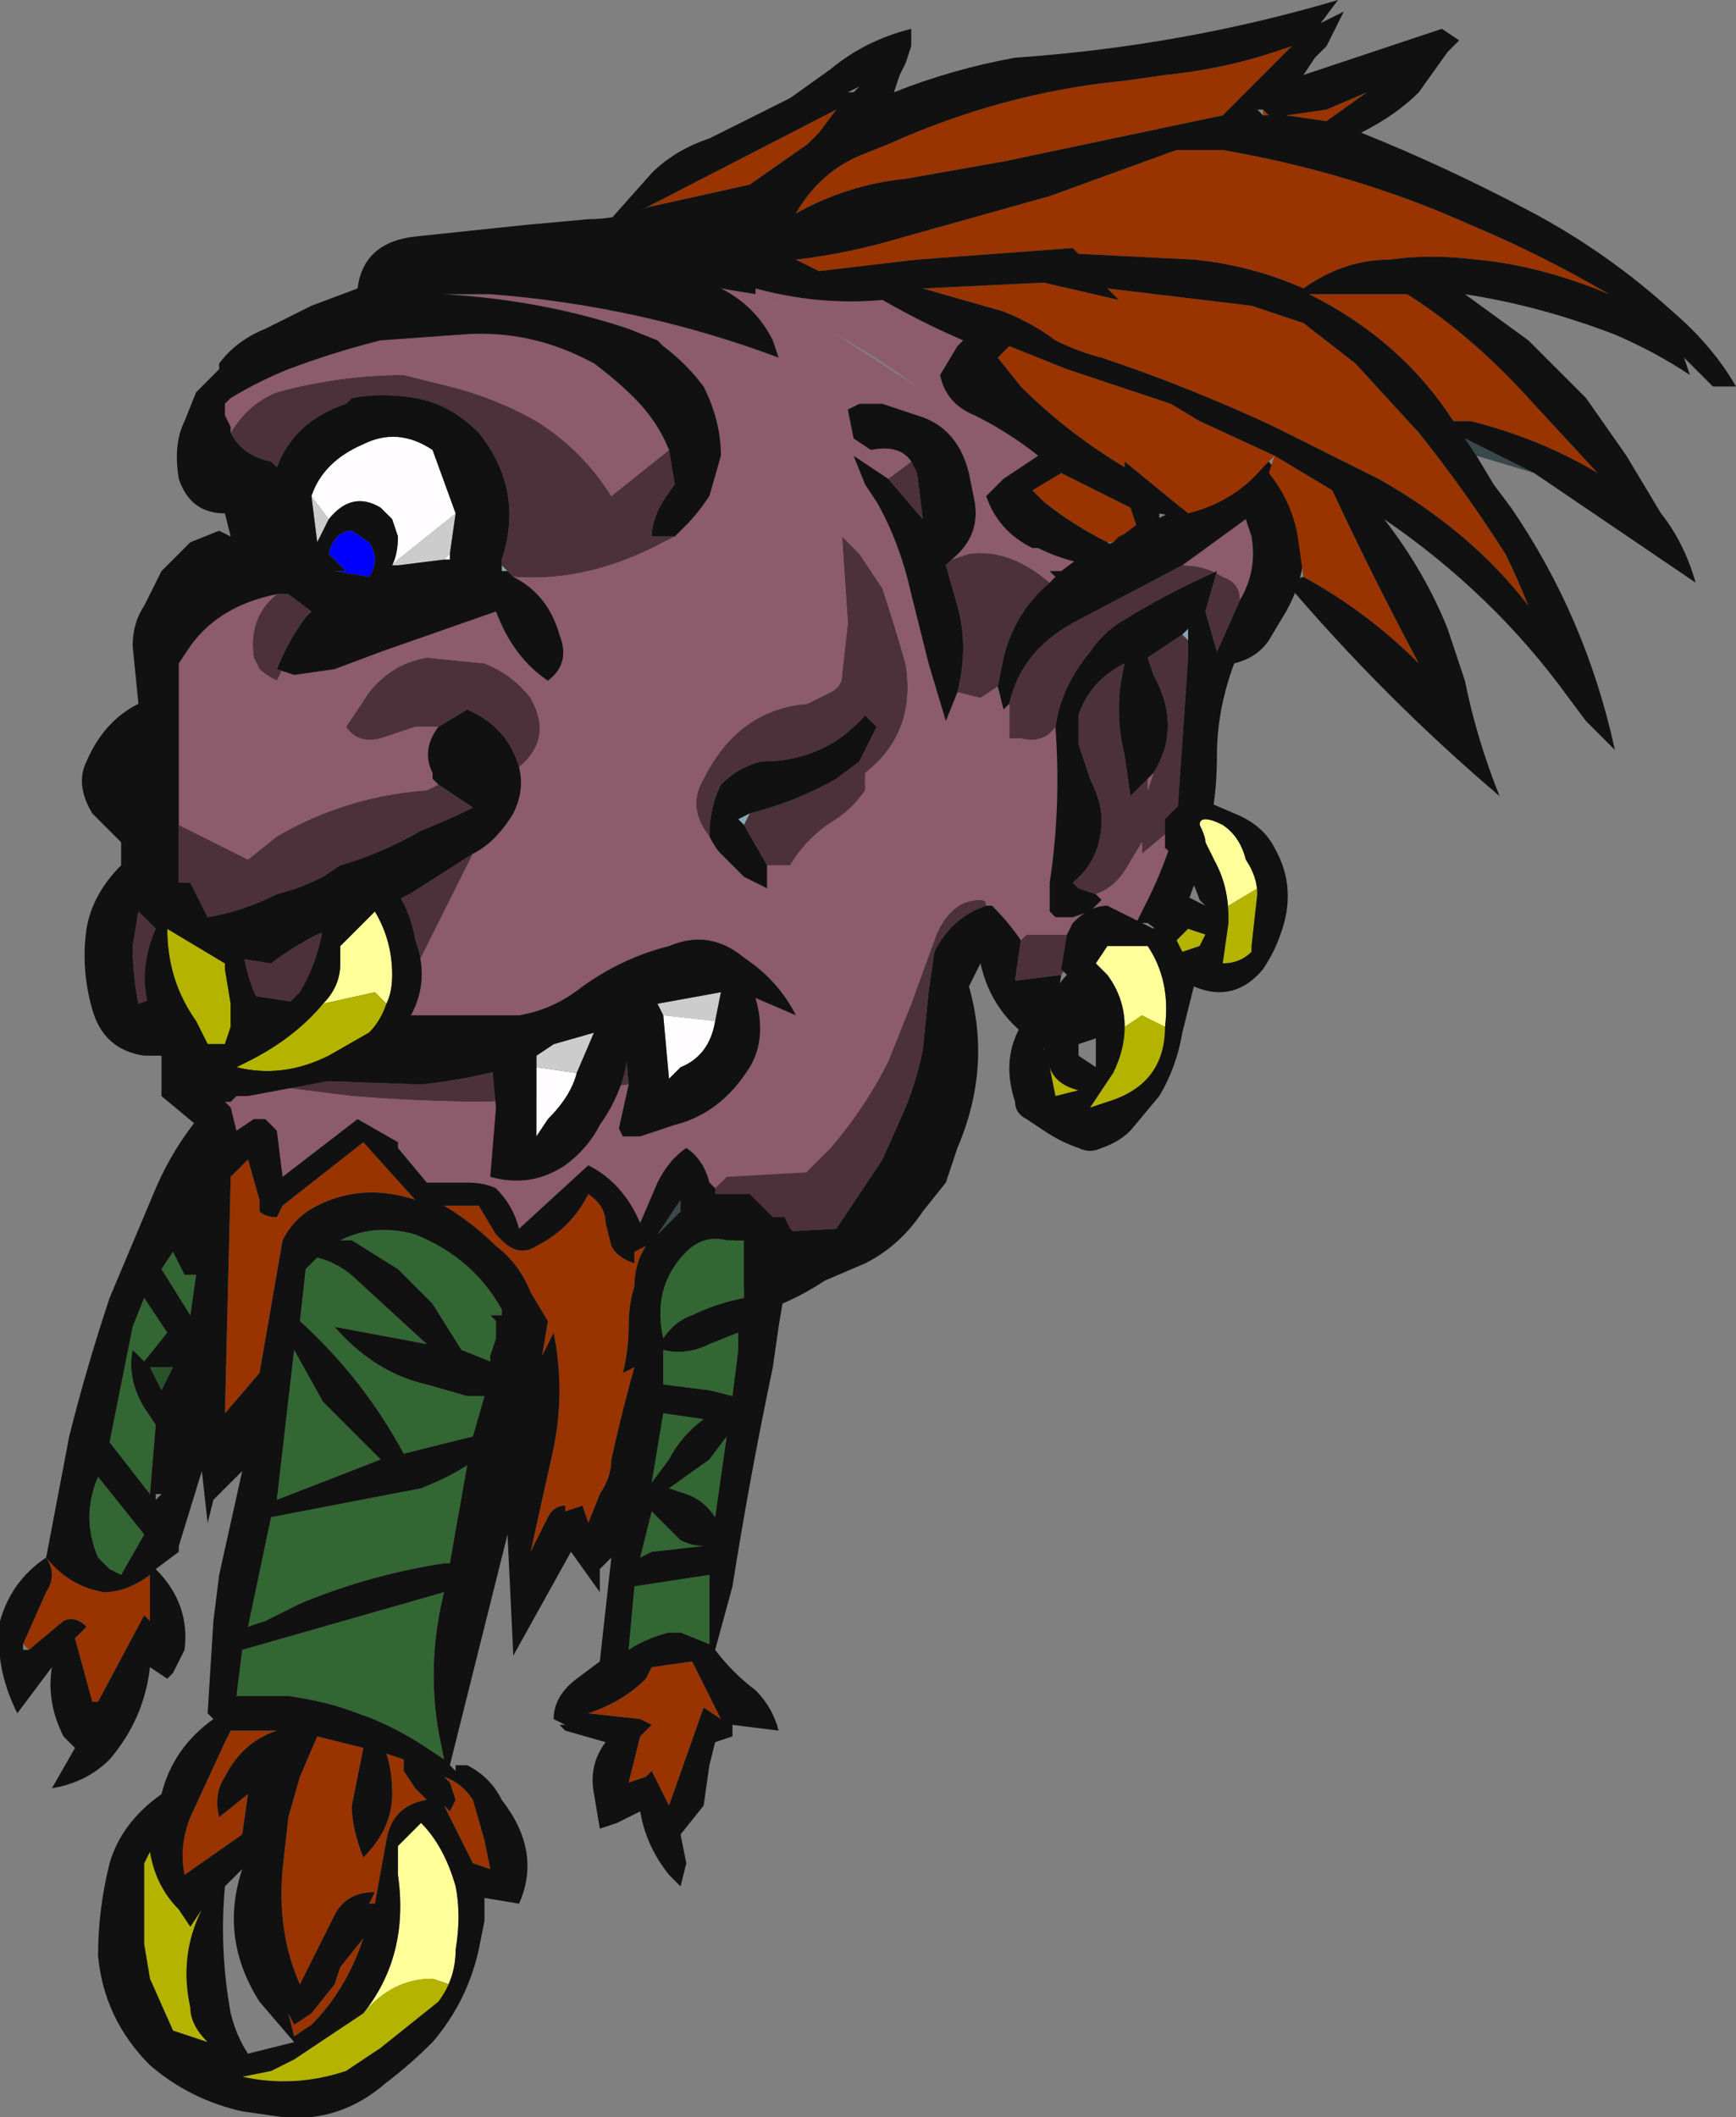 <?xml version="1.0" encoding="UTF-8" standalone="no"?>
<svg xmlns:ffdec="https://www.free-decompiler.com/flash" xmlns:xlink="http://www.w3.org/1999/xlink" ffdec:objectType="shape" height="18.35px" width="15.05px" xmlns="http://www.w3.org/2000/svg">
  <rect width="100%" height="100%" fill="#808080" stroke="none"/>
  <g transform="matrix(1.0, 0.0, 0.0, 1.0, 5.35, 11.95)">
    <path d="M0.85 -3.1 Q0.8 -2.8 0.55 -2.7 L0.45 -2.6 0.4 -3.15 0.85 -3.1 M-2.5 -7.45 L-2.65 -7.65 Q-2.55 -7.95 -2.2 -8.1 -1.9 -8.25 -1.6 -8.05 L-1.4 -7.5 -1.9 -7.1 -1.95 -7.05 Q-1.9 -7.15 -1.9 -7.3 L-1.95 -7.45 Q-2.0 -7.5 -2.05 -7.55 -2.3 -7.7 -2.5 -7.45 M-1.45 -7.15 L-1.45 -7.1 -1.5 -7.1 -1.45 -7.15" fill="#fffdff" fill-rule="evenodd" stroke="none"/>
    <path d="M-2.5 -7.15 Q-2.45 -7.35 -2.3 -7.35 L-2.15 -7.25 Q-2.05 -7.1 -2.15 -6.95 L-2.45 -7.0 -2.35 -7.0 -2.5 -7.15" fill="#0000ff" fill-rule="evenodd" stroke="none"/>
    <path d="M0.4 -3.15 L0.35 -3.25 0.9 -3.35 0.85 -3.1 0.4 -3.15 M-2.65 -7.65 L-2.5 -7.45 -2.6 -7.25 -2.65 -7.65 M-1.95 -7.05 L-1.9 -7.1 -1.4 -7.5 -1.45 -7.15 -1.5 -7.1 -1.9 -7.05 -1.95 -7.05" fill="#cccccc" fill-rule="evenodd" stroke="none"/>
    <path d="M-0.95 -7.0 L-1.0 -7.0 -1.0 -7.05 -0.95 -7.0 M1.15 -4.9 L1.1 -4.8 1.05 -4.85 1.15 -4.9 M4.9 -6.45 L4.95 -6.5 4.95 -6.25 4.95 -6.4 4.9 -6.45" fill="#86aab3" fill-rule="evenodd" stroke="none"/>
    <path d="M-3.5 -2.6 L-3.1 -2.6 -1.7 -2.55 Q-0.75 -2.65 0.05 -3.1 L0.1 -2.55 -1.1 -2.4 Q-1.7 -2.4 -2.3 -2.45 L-3.5 -2.6 M-1.95 -3.15 L-2.05 -3.15 -3.35 -3.35 Q-3.75 -3.4 -4.15 -3.25 -4.2 -3.5 -4.2 -3.75 L-4.15 -4.05 -4.0 -3.9 -3.65 -3.7 -3.0 -3.6 Q-2.8 -3.75 -2.6 -3.85 -2.2 -4.0 -1.8 -4.2 L-1.25 -4.55 -1.95 -3.15 M-0.85 -5.3 Q-0.95 -5.65 -1.3 -5.8 L-1.55 -5.65 -1.75 -5.65 -2.05 -5.55 Q-2.25 -5.5 -2.35 -5.65 L-2.15 -5.95 Q-1.95 -6.2 -1.65 -6.25 L-1.15 -6.2 Q-0.9 -6.1 -0.75 -5.9 -0.55 -5.55 -0.85 -5.3 M-1.55 -5.15 L-1.25 -4.95 Q-1.45 -4.85 -1.7 -4.75 -2.05 -4.55 -2.4 -4.45 L-2.55 -4.35 Q-2.75 -4.25 -2.95 -4.2 -3.25 -4.05 -3.55 -4.0 L-3.7 -4.3 -3.8 -4.3 -3.8 -4.8 -3.2 -4.5 -2.95 -4.7 Q-2.35 -5.05 -1.65 -5.1 L-1.55 -5.15 M-2.95 -6.8 L-2.85 -6.8 -2.65 -6.65 -2.7 -6.6 Q-2.85 -6.4 -2.95 -6.15 L-2.9 -6.15 -2.95 -6.05 Q-3.05 -6.1 -3.1 -6.15 L-3.15 -6.25 Q-3.2 -6.6 -2.95 -6.8 M-0.9 -6.95 L-0.95 -7.0 -1.0 -7.05 -1.0 -7.1 Q-0.8 -7.7 -1.2 -8.2 -1.45 -8.45 -1.75 -8.5 -2.05 -8.55 -2.3 -8.5 L-2.35 -8.45 Q-2.8 -8.3 -2.95 -7.9 L-3.0 -7.95 Q-3.25 -8.0 -3.35 -8.2 -3.2 -8.45 -2.95 -8.55 -2.4 -8.7 -1.85 -8.7 L-1.45 -8.6 Q-1.05 -8.5 -0.7 -8.3 -0.3 -8.05 -0.05 -7.65 L0.45 -8.05 0.5 -7.75 Q0.3 -7.5 0.3 -7.3 L0.5 -7.3 0.4 -7.25 Q-0.25 -6.9 -0.9 -6.95 M4.1 -3.85 L3.85 -3.5 3.45 -3.45 3.5 -3.8 3.55 -3.85 Q3.6 -3.85 3.7 -3.85 L4.1 -3.85 M1.0 -1.25 L0.8 -1.7 1.6 -1.75 1.85 -2.0 Q2.15 -2.35 2.35 -2.75 L2.55 -3.25 2.75 -3.8 Q2.8 -3.95 2.9 -4.05 3.0 -4.15 3.15 -4.15 3.2 -4.15 3.2 -4.1 2.9 -4.0 2.75 -3.7 L2.7 -3.35 2.65 -2.85 Q2.6 -2.6 2.5 -2.35 L2.3 -1.9 1.9 -1.3 1.0 -1.25 M2.55 -7.95 L2.6 -7.85 2.65 -7.45 2.35 -7.8 2.55 -7.95 M2.95 -5.95 Q3.05 -6.35 2.95 -6.7 L2.85 -7.05 2.9 -7.1 3.05 -7.15 Q3.4 -7.2 3.75 -6.9 3.45 -6.65 3.35 -6.25 L3.3 -6.0 3.15 -5.9 2.95 -5.95 M0.8 -4.7 Q0.6 -4.95 0.75 -5.2 1.05 -5.8 1.65 -5.85 L1.85 -5.95 Q1.95 -6.0 1.95 -6.1 L2.0 -6.55 1.95 -7.3 2.1 -7.15 Q2.2 -7.0 2.3 -6.85 2.4 -6.55 2.5 -6.2 2.6 -5.6 2.15 -5.25 L2.15 -5.1 Q2.05 -4.95 1.9 -4.85 1.65 -4.7 1.5 -4.45 L1.3 -4.45 1.1 -4.8 1.15 -4.9 Q1.55 -5.0 1.9 -5.2 L2.1 -5.35 2.25 -5.65 2.15 -5.75 Q1.8 -5.35 1.25 -5.35 1.05 -5.3 0.9 -5.15 0.8 -4.95 0.8 -4.7 M5.4 -6.75 L5.2 -6.3 5.1 -6.65 5.2 -7.0 Q4.75 -6.8 4.35 -6.55 4.2 -6.45 4.1 -6.3 3.85 -6.0 3.8 -5.65 3.7 -5.5 3.5 -5.55 L3.4 -5.55 3.4 -5.85 Q3.5 -6.3 3.95 -6.55 L4.9 -7.05 Q5.1 -7.05 5.25 -6.95 5.4 -6.9 5.4 -6.75 M4.15 -4.2 L4.0 -4.25 3.95 -4.3 Q4.2 -4.5 4.2 -4.85 4.2 -5.0 4.1 -5.2 L4.0 -5.5 4.0 -5.75 Q4.1 -6.05 4.4 -6.2 4.3 -5.8 4.4 -5.4 L4.45 -5.05 4.6 -5.2 4.6 -5.1 4.65 -5.25 Q4.9 -5.65 4.65 -6.1 L4.6 -6.25 4.9 -6.45 4.95 -6.4 4.95 -6.25 4.85 -4.8 4.55 -4.55 4.55 -4.65 4.4 -4.4 Q4.3 -4.25 4.15 -4.2" fill="#4d313a" fill-rule="evenodd" stroke="none"/>
    <path d="M-3.35 -2.3 L-3.5 -2.6 -2.3 -2.45 Q-1.7 -2.4 -1.1 -2.4 L0.1 -2.55 0.0 -2.1 0.2 -2.1 0.5 -2.2 Q0.9 -2.3 1.15 -2.7 1.3 -2.95 1.2 -3.3 L1.55 -3.15 Q1.4 -3.45 1.1 -3.65 0.8 -3.9 0.45 -3.75 0.05 -3.65 -0.3 -3.4 -0.55 -3.2 -0.85 -3.15 L-1.95 -3.15 -1.25 -4.55 Q-1.05 -4.65 -0.9 -4.9 -0.8 -5.1 -0.85 -5.3 -0.55 -5.55 -0.75 -5.9 -0.9 -6.1 -1.15 -6.2 L-1.65 -6.25 Q-1.95 -6.2 -2.15 -5.95 L-2.35 -5.65 Q-2.25 -5.5 -2.05 -5.55 L-1.75 -5.65 -1.55 -5.65 Q-1.7 -5.45 -1.6 -5.25 L-1.6 -5.2 -1.55 -5.15 -1.65 -5.1 Q-2.35 -5.05 -2.95 -4.7 L-3.2 -4.5 -3.8 -4.8 -3.8 -6.2 -3.7 -6.35 Q-3.45 -6.7 -2.95 -6.8 -3.2 -6.6 -3.15 -6.25 L-3.1 -6.15 Q-3.05 -6.1 -2.95 -6.05 L-2.9 -6.15 -2.95 -6.15 -2.8 -6.1 -2.45 -6.15 -2.05 -6.3 -1.05 -6.65 Q-0.9 -6.25 -0.6 -6.05 -0.4 -6.2 -0.5 -6.45 -0.6 -6.8 -0.9 -6.95 -0.25 -6.9 0.4 -7.25 L0.5 -7.3 0.6 -7.4 Q0.7 -7.5 0.8 -7.65 L0.9 -8.0 Q0.9 -8.3 0.75 -8.6 0.6 -8.8 0.4 -8.95 L0.35 -9.0 0.1 -9.1 Q-0.65 -9.35 -1.5 -9.4 L-1.1 -9.4 Q0.2 -9.3 1.4 -8.85 L1.35 -9.0 Q1.2 -9.3 0.9 -9.45 L1.2 -9.4 Q1.55 -9.25 1.9 -9.05 L2.75 -8.5 3.25 -8.05 Q3.4 -7.85 3.4 -7.4 L3.65 -7.2 4.05 -7.15 3.85 -7.0 3.75 -7.0 3.8 -6.95 3.75 -6.9 Q3.4 -7.2 3.05 -7.15 L2.9 -7.1 Q3.15 -7.3 3.1 -7.6 L3.05 -7.85 Q2.95 -8.25 2.6 -8.35 L2.3 -8.45 2.1 -8.45 2.0 -8.4 2.05 -8.15 2.2 -8.05 Q2.45 -8.1 2.55 -7.95 L2.35 -7.8 2.05 -8.0 2.15 -7.75 2.25 -7.6 Q2.45 -7.25 2.55 -6.8 L2.7 -6.2 2.85 -5.7 2.95 -5.95 3.15 -5.9 3.3 -6.0 3.35 -5.8 3.4 -5.85 3.4 -5.55 3.5 -5.55 Q3.7 -5.5 3.8 -5.65 3.85 -4.95 3.75 -4.3 L3.75 -4.05 3.8 -4.0 3.95 -4.0 4.1 -4.05 4.2 -4.15 4.15 -4.2 Q4.3 -4.25 4.4 -4.4 L4.55 -4.65 4.55 -4.55 4.85 -4.8 Q4.75 -4.45 4.6 -4.15 L4.5 -3.95 4.1 -3.85 3.7 -3.85 Q3.6 -3.85 3.55 -3.85 L3.5 -3.8 Q3.4 -3.95 3.25 -4.1 L3.2 -4.1 Q3.2 -4.15 3.15 -4.15 3.0 -4.15 2.9 -4.05 2.8 -3.95 2.75 -3.8 L2.55 -3.25 2.35 -2.75 Q2.15 -2.35 1.85 -2.0 L1.6 -1.75 0.8 -1.7 -2.35 -2.15 -2.95 -2.15 -3.05 -2.2 -3.3 -2.2 -3.35 -2.3 M-3.35 -8.2 L-3.35 -8.25 -3.4 -8.35 -3.4 -8.45 -3.35 -8.5 Q-3.1 -8.65 -2.85 -8.75 -2.45 -8.9 -2.05 -9.0 L-1.35 -9.05 Q-0.75 -9.1 -0.2 -8.8 0.0 -8.65 0.15 -8.5 0.35 -8.3 0.45 -8.05 L-0.05 -7.65 Q-0.3 -8.05 -0.7 -8.3 -1.05 -8.5 -1.45 -8.6 L-1.85 -8.7 Q-2.4 -8.7 -2.95 -8.55 -3.2 -8.45 -3.35 -8.2 M1.3 -4.45 L1.5 -4.45 Q1.65 -4.7 1.9 -4.85 2.05 -4.95 2.15 -5.1 L2.15 -5.25 Q2.6 -5.6 2.5 -6.2 2.4 -6.55 2.3 -6.85 2.2 -7.0 2.1 -7.15 L1.95 -7.3 2.0 -6.55 1.95 -6.1 Q1.95 -6.0 1.85 -5.95 L1.65 -5.85 Q1.05 -5.8 0.75 -5.2 0.6 -4.95 0.8 -4.7 0.85 -4.6 0.9 -4.55 L1.1 -4.35 Q1.2 -4.3 1.3 -4.25 L1.3 -4.45 M4.9 -7.05 L5.45 -7.45 5.5 -7.3 Q5.55 -7.0 5.4 -6.75 5.4 -6.9 5.25 -6.95 5.1 -7.05 4.9 -7.05 M4.6 -5.2 L4.65 -5.25 4.6 -5.1 4.6 -5.2" fill="#8c5b6c" fill-rule="evenodd" stroke="none"/>
    <path d="M-3.35 -2.3 L-3.65 -2.2 -3.95 -2.45 -3.95 -2.8 -4.1 -2.8 Q-4.45 -2.85 -4.55 -3.2 -4.65 -3.55 -4.6 -3.9 -4.55 -4.2 -4.3 -4.45 L-4.3 -4.65 -4.55 -4.9 Q-4.7 -5.15 -4.6 -5.35 -4.45 -5.7 -4.15 -5.85 L-4.2 -6.35 Q-4.2 -6.55 -4.1 -6.7 L-3.95 -7.0 Q-3.8 -7.15 -3.7 -7.25 L-3.45 -7.35 -3.35 -7.3 -3.4 -7.5 Q-3.7 -7.5 -3.8 -7.8 -3.85 -8.1 -3.75 -8.3 L-3.65 -8.55 -3.45 -8.75 -3.45 -8.8 Q-3.3 -9.0 -3.05 -9.1 L-2.65 -9.3 -2.25 -9.45 Q-2.2 -9.85 -1.75 -9.9 L-0.8 -10.0 -0.25 -10.05 Q0.0 -10.05 0.25 -10.15 L1.2 -9.4 0.9 -9.45 Q1.2 -9.3 1.35 -9.0 L1.4 -8.85 Q0.2 -9.3 -1.1 -9.4 L-1.5 -9.4 Q-0.65 -9.35 0.1 -9.1 L0.35 -9.0 0.4 -8.95 Q0.6 -8.8 0.75 -8.6 0.9 -8.3 0.9 -8.0 L0.8 -7.65 Q0.7 -7.5 0.6 -7.4 L0.5 -7.3 0.3 -7.3 Q0.3 -7.5 0.5 -7.75 L0.45 -8.05 Q0.35 -8.3 0.15 -8.5 0.0 -8.65 -0.2 -8.8 -0.75 -9.1 -1.35 -9.05 L-2.05 -9.0 Q-2.45 -8.9 -2.85 -8.75 -3.1 -8.65 -3.35 -8.5 L-3.4 -8.45 -3.4 -8.35 -3.35 -8.25 -3.35 -8.2 Q-3.25 -8.0 -3.0 -7.95 L-2.95 -7.9 Q-2.8 -8.3 -2.35 -8.45 L-2.3 -8.5 Q-2.05 -8.55 -1.75 -8.5 -1.45 -8.45 -1.2 -8.2 -0.8 -7.7 -1.0 -7.1 L-1.0 -7.05 -1.0 -7.0 -0.95 -7.0 -0.9 -6.95 Q-0.6 -6.8 -0.5 -6.45 -0.4 -6.2 -0.6 -6.05 -0.9 -6.25 -1.05 -6.65 L-2.05 -6.3 -2.45 -6.15 -2.8 -6.1 -2.95 -6.15 Q-2.85 -6.4 -2.7 -6.6 L-2.65 -6.65 -2.85 -6.8 -2.95 -6.8 Q-3.45 -6.7 -3.7 -6.35 L-3.8 -6.2 -3.8 -4.8 -3.8 -4.3 -3.7 -4.3 -3.55 -4.0 Q-3.25 -4.05 -2.95 -4.2 -2.75 -4.25 -2.55 -4.35 L-2.4 -4.45 Q-2.05 -4.55 -1.7 -4.75 -1.45 -4.85 -1.25 -4.95 L-1.55 -5.15 -1.6 -5.2 -1.6 -5.25 Q-1.7 -5.45 -1.55 -5.65 L-1.3 -5.8 Q-0.95 -5.65 -0.85 -5.3 -0.8 -5.1 -0.9 -4.9 -1.05 -4.65 -1.25 -4.55 L-1.8 -4.2 Q-2.2 -4.0 -2.6 -3.85 -2.8 -3.75 -3.0 -3.6 L-3.65 -3.7 -4.0 -3.9 -4.15 -4.05 -4.2 -3.75 Q-4.2 -3.5 -4.15 -3.25 -3.75 -3.4 -3.35 -3.35 L-2.05 -3.15 -1.95 -3.15 -0.85 -3.15 Q-0.55 -3.2 -0.3 -3.4 0.05 -3.65 0.45 -3.75 0.8 -3.9 1.1 -3.65 1.4 -3.45 1.55 -3.15 L1.2 -3.3 Q1.3 -2.95 1.15 -2.7 0.9 -2.3 0.5 -2.2 L0.2 -2.1 0.0 -2.1 0.1 -2.55 0.05 -3.1 Q-0.75 -2.65 -1.7 -2.55 L-3.1 -2.6 -3.5 -2.6 -3.35 -2.3 M4.05 -7.15 L4.3 -7.25 4.35 -7.3 5.0 -7.6 5.6 -8.0 Q5.8 -7.8 5.9 -7.55 6.05 -7.1 5.8 -6.65 L5.65 -6.4 Q5.55 -6.25 5.35 -6.2 5.2 -5.8 5.2 -5.4 5.2 -5.1 5.15 -4.85 5.05 -4.3 4.8 -3.8 L4.6 -3.95 4.5 -3.95 4.6 -4.15 Q4.75 -4.45 4.85 -4.8 L4.95 -6.25 4.95 -6.5 4.9 -6.45 4.6 -6.25 4.65 -6.1 Q4.9 -5.65 4.65 -5.25 L4.6 -5.2 4.45 -5.05 4.4 -5.4 Q4.3 -5.8 4.4 -6.2 4.1 -6.05 4.0 -5.75 L4.0 -5.5 4.1 -5.2 Q4.2 -5.0 4.2 -4.85 4.2 -4.5 3.95 -4.3 L4.0 -4.25 4.15 -4.2 4.2 -4.15 4.1 -4.05 3.95 -4.0 3.8 -4.0 3.75 -4.05 3.75 -4.3 Q3.85 -4.95 3.8 -5.65 3.85 -6.0 4.1 -6.3 4.2 -6.45 4.35 -6.55 4.75 -6.8 5.2 -7.0 L5.1 -6.65 5.2 -6.3 5.4 -6.75 Q5.55 -7.0 5.5 -7.3 L5.45 -7.45 4.9 -7.05 3.95 -6.55 Q3.5 -6.3 3.4 -5.85 L3.35 -5.8 3.3 -6.0 3.35 -6.25 Q3.45 -6.65 3.75 -6.9 L3.8 -6.95 3.75 -7.0 3.85 -7.0 4.05 -7.15 M3.85 -3.5 L3.75 -2.85 Q3.7 -2.85 3.65 -2.9 3.25 -3.15 3.15 -3.6 L3.05 -3.4 Q3.25 -2.7 2.95 -2.0 L2.85 -1.7 2.65 -1.45 Q2.45 -1.15 2.15 -1.0 L1.8 -0.85 Q1.5 -0.65 1.15 -0.55 L1.0 -1.25 1.9 -1.3 2.3 -1.9 2.5 -2.35 Q2.6 -2.6 2.65 -2.85 L2.7 -3.35 2.75 -3.7 Q2.9 -4.0 3.2 -4.1 L3.25 -4.1 Q3.4 -3.95 3.5 -3.8 L3.45 -3.45 3.85 -3.5 M2.55 -7.95 Q2.45 -8.1 2.2 -8.05 L2.05 -8.15 2.0 -8.4 2.1 -8.45 2.3 -8.45 2.6 -8.35 Q2.95 -8.25 3.05 -7.85 L3.1 -7.6 Q3.15 -7.3 2.9 -7.1 L2.85 -7.05 2.95 -6.7 Q3.05 -6.35 2.95 -5.95 L2.85 -5.7 2.7 -6.2 2.55 -6.8 Q2.45 -7.25 2.25 -7.6 L2.15 -7.75 2.05 -8.0 2.35 -7.8 2.65 -7.45 2.6 -7.85 2.55 -7.95 M0.8 -4.7 Q0.8 -4.95 0.9 -5.15 1.05 -5.3 1.25 -5.35 1.8 -5.35 2.15 -5.75 L2.25 -5.65 2.1 -5.35 1.9 -5.2 Q1.55 -5.0 1.15 -4.9 L1.05 -4.85 1.1 -4.8 1.3 -4.45 1.3 -4.25 Q1.2 -4.3 1.1 -4.35 L0.9 -4.55 Q0.85 -4.6 0.8 -4.7 M5.5 -7.65 L5.5 -7.65 M0.85 -3.1 L0.9 -3.35 0.35 -3.25 0.4 -3.15 0.45 -2.6 0.55 -2.7 Q0.8 -2.8 0.85 -3.1 M-2.65 -7.65 L-2.6 -7.25 -2.5 -7.45 Q-2.3 -7.7 -2.05 -7.55 -2.0 -7.5 -1.95 -7.45 L-1.9 -7.3 Q-1.9 -7.15 -1.95 -7.05 L-1.9 -7.05 -1.5 -7.1 -1.45 -7.1 -1.45 -7.15 -1.4 -7.5 -1.6 -8.05 Q-1.9 -8.25 -2.2 -8.1 -2.55 -7.95 -2.65 -7.65 M-2.5 -7.15 L-2.35 -7.0 -2.45 -7.0 -2.15 -6.95 Q-2.05 -7.1 -2.15 -7.25 L-2.3 -7.35 Q-2.45 -7.35 -2.5 -7.15" fill="#111111" fill-rule="evenodd" stroke="none"/>
    <path d="M4.4 -3.05 Q4.4 -3.3 4.25 -3.5 L4.15 -3.6 4.25 -3.75 4.6 -3.75 Q4.8 -3.45 4.75 -3.05 L4.55 -3.15 4.4 -3.05 M5.3 -4.0 Q5.3 -4.25 5.2 -4.45 L5.1 -4.65 Q5.1 -4.7 5.05 -4.8 5.05 -4.9 5.25 -4.8 5.4 -4.7 5.45 -4.5 5.55 -4.35 5.55 -4.2 L5.55 -4.25 5.3 -4.1 5.3 -4.0 M-2.55 -3.25 Q-2.4 -3.4 -2.4 -3.6 L-2.4 -3.75 -2.1 -4.05 Q-1.95 -3.8 -1.95 -3.5 -1.95 -3.35 -2.0 -3.25 L-2.1 -3.35 -2.55 -3.25 M-3.0 6.0 L-3.0 6.0 M-2.2 5.5 Q-1.8 5.0 -1.9 4.3 L-1.9 4.05 -1.7 3.85 Q-1.5 4.05 -1.4 4.4 -1.35 4.65 -1.4 4.95 -1.4 5.2 -1.55 5.4 L-1.45 5.25 -1.6 5.2 Q-1.95 5.2 -2.2 5.5" fill="#ffff99" fill-rule="evenodd" stroke="none"/>
    <path d="M-0.7 -2.7 L-0.35 -2.65 Q-0.4 -2.45 -0.6 -2.25 L-0.7 -2.1 -0.7 -2.7" fill="#fffdff" fill-rule="evenodd" stroke="none"/>
    <path d="M-0.7 -2.7 L-0.7 -2.8 -0.55 -2.9 -0.2 -3.0 -0.35 -2.65 -0.7 -2.7" fill="#cccccc" fill-rule="evenodd" stroke="none"/>
    <path d="M7.45 -8.0 L7.35 -8.15 7.95 -7.85 7.45 -8.0 M2.0 -11.15 L2.05 -11.15 2.0 -11.15 M0.55 -1.45 L0.35 -1.25 0.55 -1.55 0.55 -1.45" fill="#39484d" fill-rule="evenodd" stroke="none"/>
    <path d="M-3.85 -0.1 L-3.95 0.1 -4.05 -0.1 -3.85 -0.1" fill="#285228" fill-rule="evenodd" stroke="none"/>
    <path d="M0.25 -10.15 L1.9 -11.0 1.75 -10.8 1.65 -10.7 1.15 -10.35 0.25 -10.15 M4.25 -7.25 Q3.95 -7.4 3.7 -7.6 L3.6 -7.7 3.85 -7.85 4.45 -7.55 4.5 -7.4 4.3 -7.25 4.25 -7.25 M4.95 -7.5 L4.4 -7.95 4.4 -7.9 Q3.9 -8.2 3.5 -8.6 L3.3 -8.85 3.4 -8.95 3.9 -8.75 4.8 -8.45 5.05 -8.3 5.7 -8.0 6.2 -7.7 Q6.55 -6.95 6.95 -6.2 6.5 -6.65 5.95 -6.95 L5.9 -7.3 Q5.85 -7.6 5.65 -7.85 L5.7 -8.0 5.6 -7.9 Q5.35 -7.6 4.95 -7.5 M6.5 -11.15 L6.15 -10.9 5.8 -10.95 6.15 -11.0 6.5 -11.15 M7.45 -9.7 Q7.05 -9.75 6.7 -9.7 6.3 -9.7 5.95 -9.45 5.5 -9.65 5.0 -9.7 L4.0 -9.75 3.95 -9.8 2.6 -9.7 1.75 -9.6 1.55 -9.7 Q2.0 -9.75 2.5 -9.9 L3.75 -10.25 4.85 -10.65 5.25 -10.65 Q6.4 -10.45 7.4 -10.0 8.0 -9.75 8.6 -9.4 8.0 -9.65 7.45 -9.7 M6.85 -9.4 Q7.4 -9.05 7.9 -8.5 L8.5 -7.85 Q8.0 -8.15 7.4 -8.3 L7.25 -8.3 Q6.8 -9.0 6.0 -9.4 L6.85 -9.4 M6.95 -8.2 Q7.35 -7.7 7.7 -7.15 7.8 -6.95 7.9 -6.7 7.4 -7.35 6.6 -7.8 L5.7 -8.25 Q4.95 -8.6 4.2 -8.85 4.0 -8.9 3.8 -9.0 3.6 -9.15 3.35 -9.25 L2.65 -9.45 3.7 -9.5 4.35 -9.35 4.25 -9.45 5.5 -9.3 5.95 -9.15 6.4 -8.8 6.95 -8.2 M4.75 -11.3 Q5.25 -11.35 5.7 -11.5 L5.85 -11.55 5.25 -10.95 3.35 -10.55 2.5 -10.4 Q2.0 -10.35 1.55 -10.1 1.75 -10.45 2.1 -10.6 L2.35 -10.7 Q3.35 -11.15 4.4 -11.25 L4.75 -11.3 M5.6 -11.0 L5.65 -10.95 5.6 -10.95 5.6 -11.0 M0.15 -1.1 L0.25 -1.15 Q0.15 -1.0 0.15 -0.8 0.1 -0.65 0.1 -0.45 0.1 -0.25 0.05 -0.05 L0.15 -0.1 Q0.05 0.25 -0.05 0.7 -0.05 0.85 -0.15 1.0 L-0.25 1.25 -0.3 1.1 -0.45 1.15 -0.45 1.1 Q-0.55 1.1 -0.6 1.2 L-0.75 1.5 -0.55 0.6 Q-0.45 0.1 -0.55 -0.4 L-0.65 -0.2 -0.6 -0.5 -0.75 -0.75 Q-0.85 -1.0 -1.05 -1.15 -1.25 -1.35 -1.5 -1.5 L-1.2 -1.5 -1.05 -1.25 -1.0 -1.2 Q-0.85 -1.05 -0.7 -1.15 -0.4 -1.3 -0.25 -1.6 -0.1 -1.5 -0.1 -1.35 L-0.05 -1.15 Q0.0 -1.05 0.15 -1.0 L0.15 -1.1 M0.3 2.5 L0.65 2.45 0.9 2.95 0.75 2.85 0.45 3.7 0.3 3.4 0.25 3.45 0.1 3.5 0.2 3.1 0.3 3.0 0.2 2.95 -0.25 2.9 Q0.05 2.8 0.25 2.6 L0.3 2.5 M-2.95 -1.4 L-2.9 -1.5 -2.2 -2.05 -1.75 -1.55 Q-2.2 -1.7 -2.6 -1.5 -2.8 -1.4 -2.9 -1.2 L-3.1 -0.05 -3.4 0.3 -3.35 -1.75 -3.2 -1.9 -3.1 -1.55 -3.1 -1.45 Q-3.05 -1.4 -2.95 -1.4 M-2.6 3.1 L-2.2 3.2 Q-2.25 3.45 -2.3 3.7 -2.3 3.9 -2.2 4.15 -1.95 3.9 -1.95 3.6 -1.95 3.4 -2.0 3.25 L-1.85 3.3 -1.85 3.4 -1.75 3.55 -1.65 3.65 Q-1.95 3.7 -2.0 4.0 L-2.1 4.55 -2.15 4.55 -2.1 4.45 Q-2.35 4.45 -2.45 4.65 L-2.75 5.25 Q-2.95 4.8 -2.9 4.25 L-2.85 3.8 -2.75 3.45 -2.6 3.1 M-1.5 3.45 Q-1.35 3.5 -1.25 3.65 L-1.15 4.0 -1.1 4.25 -1.25 4.2 -1.5 3.7 -1.45 3.75 -1.4 3.65 -1.45 3.5 -1.5 3.45 M-4.55 2.8 L-4.7 2.25 -4.6 2.15 Q-4.7 2.05 -4.8 2.1 L-5.1 2.35 -5.15 2.3 -4.95 1.85 Q-4.85 1.7 -4.95 1.55 -4.75 1.8 -4.45 1.85 -4.25 1.85 -4.05 1.7 L-4.05 2.1 -4.1 2.05 -4.5 2.8 -4.55 2.8 M-3.4 3.15 L-3.35 3.05 -2.95 3.05 Q-3.25 3.15 -3.4 3.45 -3.5 3.6 -3.45 3.8 L-3.2 3.6 -3.25 3.95 -3.75 4.3 Q-3.8 4.05 -3.7 3.8 L-3.4 3.15 M-2.2 4.85 Q-2.35 5.3 -2.65 5.6 L-2.8 5.7 -2.85 5.5 -2.8 5.6 -2.65 5.5 -2.45 5.25 -2.4 5.1 -2.2 4.85" fill="#993300" fill-rule="evenodd" stroke="none"/>
    <path d="M0.95 -1.75 L1.85 -1.8 1.75 -1.7 1.8 -1.6 1.65 -1.4 1.55 -1.45 1.55 -1.6 1.15 -1.6 0.85 -1.6 0.85 -1.65 0.95 -1.75" fill="#4d313a" fill-rule="evenodd" stroke="none"/>
    <path d="M1.2 -9.4 L1.2 -9.45 Q1.75 -9.3 2.3 -9.35 2.65 -9.15 3.0 -9.0 L2.95 -8.95 2.8 -8.7 Q2.85 -8.45 3.1 -8.35 3.4 -8.2 3.65 -8.0 L3.35 -7.8 3.2 -8.0 Q3.05 -8.2 2.9 -8.35 2.45 -8.75 1.9 -9.05 1.55 -9.25 1.2 -9.4 M-1.05 -2.35 L-1.1 -1.75 Q-0.75 -1.65 -0.45 -1.85 -0.25 -2.0 -0.15 -2.2 L0.0 -2.2 0.05 -2.1 -0.05 -2.05 0.1 -2.05 0.45 -2.1 0.55 -2.2 0.65 -2.15 0.65 -2.1 0.9 -2.1 0.95 -1.75 0.85 -1.65 0.8 -1.7 Q0.75 -1.9 0.6 -2.0 0.45 -1.9 0.35 -1.7 L0.2 -1.35 Q0.05 -1.7 -0.25 -1.85 L-0.85 -1.3 Q-0.9 -1.5 -1.05 -1.65 -1.15 -1.7 -1.3 -1.7 L-1.6 -1.7 -1.65 -1.7 -1.9 -2.0 -1.9 -2.05 -2.25 -2.25 -2.9 -1.75 -2.95 -2.15 -2.95 -2.3 -2.9 -2.3 -2.8 -2.25 -2.65 -2.2 Q-2.25 -2.35 -1.8 -2.35 L-1.5 -2.3 -1.35 -2.3 -1.25 -2.25 -1.05 -2.35 M-3.2 -2.45 L-3.2 -2.4 -3.15 -2.3 -3.15 -2.25 -3.3 -2.15 -3.35 -2.35 -3.35 -2.4 -3.3 -2.45 -3.2 -2.45 M0.75 -1.9 Q0.85 -2.0 0.75 -1.95 L0.75 -1.9" fill="#8c5b6c" fill-rule="evenodd" stroke="none"/>
    <path d="M1.1 -1.2 L1.1 -0.7 Q0.85 -0.65 0.65 -0.55 0.5 -0.5 0.4 -0.35 0.3 -0.8 0.6 -1.1 0.75 -1.25 0.95 -1.2 L1.1 -1.2 M1.05 -0.4 L1.05 -0.25 1.0 0.15 0.8 0.1 0.4 0.05 0.4 -0.25 Q0.6 -0.2 0.8 -0.3 L1.05 -0.4 M0.95 0.5 L0.85 1.2 Q0.75 1.05 0.6 1.0 L0.45 0.95 0.8 0.7 0.95 0.5 M0.2 1.55 L0.3 1.15 0.55 1.4 Q0.65 1.45 0.75 1.45 L0.3 1.5 0.2 1.55 M0.75 0.35 Q0.55 0.5 0.45 0.7 L0.3 0.9 0.4 0.3 0.75 0.35 M0.45 2.2 Q0.25 2.25 0.1 2.35 L0.15 1.8 0.8 1.7 0.8 2.3 0.55 2.2 0.45 2.2 M-3.75 -0.9 L-3.65 -0.9 -3.7 -0.55 -3.95 -0.95 -3.85 -1.1 -3.75 -0.9 M-4.1 -0.7 L-3.9 -0.4 -4.1 -0.15 -4.2 -0.25 Q-4.25 0.0 -4.1 0.25 L-4.0 0.4 -4.05 1.0 -4.4 0.55 -4.2 -0.45 -4.1 -0.7 M-2.4 -1.2 Q-2.1 -1.35 -1.75 -1.25 -1.25 -1.05 -1.0 -0.6 L-1.0 -0.55 -1.1 -0.55 -1.05 -0.5 -1.05 -0.35 -1.1 -0.2 -1.1 -0.15 -1.35 -0.25 -1.6 -0.65 -1.9 -0.95 -2.3 -1.2 -2.4 -1.2 M-2.6 -1.05 Q-2.4 -1.0 -2.25 -0.85 L-1.65 -0.3 -2.45 -0.45 Q-2.1 -0.05 -1.65 0.05 L-1.3 0.15 -1.15 0.15 -1.25 0.5 -1.85 0.65 Q-2.2 0.0 -2.75 -0.5 L-2.7 -0.95 -2.6 -1.05 M-1.5 1.6 Q-2.15 1.7 -2.75 1.95 L-3.05 2.1 -3.2 2.15 -3.0 1.2 -1.7 0.95 Q-1.45 0.85 -1.3 0.75 L-1.45 1.6 -1.5 1.6 M-2.05 0.7 L-2.95 1.05 -2.8 -0.25 -2.55 0.2 -2.05 0.7 M-2.85 2.75 Q-3.05 2.75 -3.3 2.75 L-3.25 2.35 -1.5 1.85 Q-1.65 2.45 -1.55 3.05 L-1.5 3.3 -1.65 3.2 Q-1.95 3.0 -2.25 2.9 -2.5 2.8 -2.85 2.75 M-4.3 1.7 L-4.4 1.65 -4.5 1.55 Q-4.65 1.2 -4.5 0.85 L-4.1 1.35 -4.3 1.7" fill="#326632" fill-rule="evenodd" stroke="none"/>
    <path d="M4.75 -3.05 Q4.75 -2.55 4.25 -2.4 L4.1 -2.35 4.3 -2.65 Q4.4 -2.85 4.4 -3.05 L4.55 -3.15 4.75 -3.05 M5.55 -4.2 L5.5 -3.75 5.5 -3.7 Q5.4 -3.6 5.25 -3.6 L5.3 -3.95 5.3 -4.0 5.3 -4.1 5.55 -4.25 5.55 -4.2 M4.85 -3.8 L4.95 -3.9 5.1 -3.85 5.05 -3.75 4.9 -3.7 4.85 -3.8 M3.8 -2.45 L3.75 -2.7 Q3.8 -2.55 4.0 -2.5 L3.8 -2.45 M-2.0 -3.25 Q-2.05 -3.1 -2.15 -3.0 L-2.5 -2.8 Q-2.9 -2.6 -3.3 -2.7 L-3.2 -2.75 Q-2.8 -2.95 -2.55 -3.25 L-2.1 -3.35 -2.0 -3.25 M-3.9 -3.9 L-3.4 -3.6 -3.4 -3.55 -3.35 -3.25 -3.35 -3.05 -3.4 -2.9 -3.55 -2.9 -3.65 -3.1 Q-3.9 -3.45 -3.9 -3.9 M-4.1 4.2 L-4.05 4.1 Q-4.0 4.4 -3.8 4.6 L-3.7 4.75 -3.6 4.6 Q-3.8 5.0 -3.7 5.45 -3.7 5.6 -3.55 5.75 L-3.85 5.65 -4.05 5.2 -4.1 4.9 -4.1 4.2 M-1.55 5.4 L-2.05 5.8 Q-2.2 5.9 -2.35 6.0 -2.8 6.15 -3.25 6.05 L-3.0 6.0 Q-2.9 5.95 -2.8 5.9 L-2.2 5.5 Q-1.95 5.2 -1.6 5.2 L-1.45 5.25 -1.55 5.4" fill="#b3b300" fill-rule="evenodd" stroke="none"/>
    <path d="M0.25 -10.15 L-0.1 -10.0 0.3 -10.45 Q0.5 -10.65 0.8 -10.75 L1.5 -11.1 1.85 -11.35 Q2.15 -11.6 2.55 -11.7 L2.55 -11.55 2.5 -11.4 2.45 -11.3 2.4 -11.15 Q2.9 -11.35 3.45 -11.45 4.9 -11.55 6.25 -11.95 L6.1 -11.75 6.3 -11.85 6.15 -11.55 6.05 -11.45 5.95 -11.3 7.15 -11.7 7.3 -11.6 7.2 -11.5 6.95 -11.15 Q6.75 -10.95 6.45 -10.8 7.2 -10.5 7.95 -10.1 8.6 -9.75 9.15 -9.25 9.5 -8.95 9.7 -8.6 L9.5 -8.6 9.25 -8.85 9.3 -8.7 Q9.0 -8.9 8.65 -9.05 8.0 -9.3 7.35 -9.4 L7.9 -9.0 8.4 -8.5 8.75 -8.0 9.05 -7.5 Q9.25 -7.25 9.35 -6.9 L7.95 -7.85 7.35 -8.15 7.45 -8.0 7.6 -7.75 7.75 -7.55 Q8.4 -6.6 8.65 -5.45 L8.4 -5.7 8.25 -5.9 Q7.6 -6.8 6.65 -7.45 7.0 -7.0 7.2 -6.5 L7.35 -6.05 Q7.45 -5.55 7.65 -5.05 6.65 -5.9 5.8 -6.9 L5.95 -6.95 Q6.5 -6.65 6.95 -6.2 6.55 -6.95 6.2 -7.7 L5.7 -8.0 5.05 -8.3 4.8 -8.45 3.9 -8.75 3.4 -8.95 3.3 -8.85 3.5 -8.6 Q3.9 -8.2 4.4 -7.9 L4.4 -7.95 4.95 -7.5 4.95 -7.45 4.7 -7.5 4.7 -7.45 4.35 -7.3 4.3 -7.25 4.5 -7.4 4.45 -7.55 3.85 -7.85 3.6 -7.7 3.7 -7.6 Q3.95 -7.4 4.25 -7.25 L4.45 -7.1 4.25 -7.05 Q3.95 -7.05 3.65 -7.2 L3.6 -7.2 Q3.3 -7.35 3.2 -7.65 L3.35 -7.8 3.65 -8.0 Q3.4 -8.2 3.1 -8.35 2.85 -8.45 2.8 -8.7 L2.95 -8.95 3.0 -9.0 Q2.65 -9.15 2.3 -9.35 1.75 -9.3 1.2 -9.45 L1.2 -9.4 Q0.8 -9.65 0.45 -9.95 L0.25 -10.15 1.15 -10.35 1.65 -10.7 1.75 -10.8 1.9 -11.0 0.25 -10.15 M4.75 -11.3 L4.4 -11.25 Q3.35 -11.15 2.35 -10.7 L2.1 -10.6 Q1.75 -10.45 1.55 -10.1 2.0 -10.35 2.5 -10.4 L3.35 -10.55 5.25 -10.95 5.85 -11.55 5.7 -11.5 Q5.25 -11.35 4.75 -11.3 M6.95 -8.2 L6.4 -8.8 5.95 -9.15 5.5 -9.3 4.25 -9.45 4.35 -9.35 3.7 -9.5 2.65 -9.45 3.35 -9.25 Q3.6 -9.15 3.8 -9.0 4.0 -8.9 4.2 -8.85 4.95 -8.6 5.7 -8.25 L6.6 -7.8 Q7.4 -7.35 7.9 -6.7 7.8 -6.95 7.7 -7.15 7.35 -7.7 6.95 -8.2 M6.85 -9.4 L6.0 -9.4 Q6.8 -9.0 7.25 -8.3 L7.4 -8.3 Q8.0 -8.15 8.5 -7.85 L7.9 -8.5 Q7.4 -9.05 6.85 -9.4 M7.45 -9.7 Q8.0 -9.65 8.6 -9.4 8.0 -9.75 7.4 -10.0 6.4 -10.45 5.25 -10.65 L4.85 -10.65 3.75 -10.25 2.5 -9.9 Q2.0 -9.75 1.55 -9.7 L1.75 -9.6 2.6 -9.7 3.95 -9.8 4.0 -9.75 5.0 -9.7 Q5.5 -9.65 5.95 -9.45 6.3 -9.7 6.7 -9.7 7.05 -9.75 7.45 -9.7 M6.5 -11.15 L6.15 -11.0 5.8 -10.95 6.15 -10.9 6.5 -11.15 M5.6 -11.0 L5.55 -11.0 5.6 -10.95 5.65 -10.95 5.6 -11.0 M2.05 -11.15 L2.1 -11.2 2.0 -11.15 2.05 -11.15 M4.75 -3.05 Q4.8 -3.45 4.6 -3.75 L4.25 -3.75 4.15 -3.6 4.25 -3.5 Q4.4 -3.3 4.4 -3.05 4.4 -2.85 4.3 -2.65 L4.1 -2.35 4.25 -2.4 Q4.75 -2.55 4.75 -3.05 M3.95 -3.95 Q4.1 -4.1 4.25 -4.1 L4.65 -3.9 4.7 -4.0 Q4.75 -4.15 4.9 -4.2 L5.1 -4.1 5.05 -4.15 Q4.95 -4.45 4.75 -4.6 L4.75 -4.85 4.85 -4.95 5.0 -5.05 5.35 -4.9 Q5.6 -4.8 5.7 -4.6 5.9 -4.25 5.75 -3.85 5.7 -3.7 5.6 -3.55 5.35 -3.25 5.0 -3.4 L4.9 -3.0 Q4.85 -2.7 4.7 -2.45 L4.45 -2.15 Q4.35 -2.05 4.2 -2.0 4.1 -1.95 4.0 -2.0 3.85 -2.05 3.7 -2.15 L3.55 -2.25 Q3.45 -2.3 3.45 -2.4 3.3 -2.85 3.6 -3.2 L3.7 -2.85 3.75 -3.15 Q3.75 -3.35 3.9 -3.5 L3.85 -3.55 3.9 -3.85 3.95 -3.95 M5.55 -4.2 Q5.55 -4.35 5.45 -4.5 5.4 -4.7 5.25 -4.8 5.05 -4.9 5.05 -4.8 5.1 -4.7 5.1 -4.65 L5.2 -4.45 Q5.3 -4.25 5.3 -4.0 L5.3 -3.95 5.25 -3.6 Q5.4 -3.6 5.5 -3.7 L5.5 -3.75 5.55 -4.2 M4.85 -3.8 L4.9 -3.7 5.05 -3.75 5.1 -3.85 4.95 -3.9 4.85 -3.8 M-1.05 -2.35 L-1.1 -2.9 Q-0.8 -3.1 -0.5 -3.2 L-0.15 -3.3 0.0 -3.2 Q0.1 -3.1 0.1 -3.0 L0.1 -2.95 Q0.1 -2.55 -0.15 -2.2 -0.25 -2.0 -0.45 -1.85 -0.75 -1.65 -1.1 -1.75 L-1.05 -2.35 M1.15 -1.6 L1.35 -1.4 1.45 -1.4 1.5 -1.3 1.55 -1.25 1.6 -1.1 1.7 -1.1 1.9 -1.05 1.95 -1.05 1.45 -0.75 1.4 -0.45 1.35 -0.1 Q1.15 0.85 1.0 1.8 L0.85 2.35 Q1.0 2.55 1.2 2.7 1.35 2.85 1.4 3.05 L1.0 3.0 1.0 3.1 0.85 3.15 0.8 3.35 0.75 3.7 0.55 3.95 0.6 4.2 0.55 4.4 0.45 4.3 Q0.25 4.05 0.2 3.75 L0.0 3.85 -0.15 3.9 -0.2 3.6 Q-0.25 3.35 -0.1 3.15 L-0.45 3.05 -0.5 3.0 -0.45 3.0 -0.55 2.95 Q-0.55 2.75 -0.35 2.6 L-0.15 2.45 -0.05 1.55 -0.15 1.65 -0.15 1.85 -0.4 1.5 -0.9 2.4 -0.95 1.35 -1.45 3.35 -1.4 3.4 -1.4 3.35 Q-1.35 3.35 -1.3 3.35 -1.1 3.45 -1.0 3.65 -0.65 4.1 -0.85 4.55 L-1.15 4.5 -1.15 4.7 -1.2 4.95 Q-1.3 5.4 -1.6 5.75 -1.8 5.95 -2.0 6.1 -2.4 6.45 -2.9 6.4 L-3.25 6.35 Q-3.7 6.25 -4.05 5.95 -4.45 5.55 -4.5 5.0 -4.5 4.6 -4.4 4.2 -4.3 3.85 -3.95 3.6 -3.85 3.2 -3.5 2.95 L-3.55 2.9 -3.5 2.1 -3.45 1.7 -3.25 0.8 -3.5 1.05 -3.55 1.25 -3.6 0.8 -3.8 1.45 -3.8 1.5 -4.0 1.65 Q-3.7 1.95 -3.75 2.35 L-3.85 2.55 -3.9 2.6 -4.05 2.5 Q-4.1 2.95 -4.4 3.3 -4.6 3.5 -4.9 3.55 L-4.7 3.2 -4.8 3.1 Q-4.95 2.8 -4.9 2.5 L-5.2 2.9 Q-5.4 2.5 -5.35 2.1 -5.25 1.75 -4.95 1.55 L-4.75 0.5 Q-4.6 -0.1 -4.4 -0.7 L-4.0 -1.65 Q-3.85 -2.0 -3.6 -2.3 L-3.6 -2.4 -3.5 -2.5 Q-3.65 -2.55 -3.8 -2.75 -4.3 -3.35 -3.95 -4.0 L-3.9 -4.1 -3.9 -4.15 -3.85 -4.15 -3.5 -3.95 Q-3.35 -3.9 -3.25 -3.8 L-3.25 -3.75 Q-3.2 -3.35 -3.0 -3.1 L-2.75 -3.35 Q-2.6 -3.6 -2.55 -3.9 L-2.35 -4.15 Q-2.2 -4.35 -2.0 -4.35 -1.8 -4.1 -1.75 -3.8 -1.6 -3.4 -1.85 -3.05 -1.95 -2.95 -2.05 -2.85 -2.2 -2.7 -2.4 -2.6 L-3.2 -2.45 -3.3 -2.45 -3.35 -2.4 -3.4 -2.4 -3.35 -2.35 -3.3 -2.15 -3.15 -2.25 -3.05 -2.25 -2.95 -2.15 -2.9 -1.75 -2.25 -2.25 -1.9 -2.05 -1.9 -2.0 -1.65 -1.7 -1.6 -1.7 -1.3 -1.7 Q-1.15 -1.7 -1.05 -1.65 -0.9 -1.5 -0.85 -1.3 L-0.25 -1.85 Q0.05 -1.7 0.2 -1.35 L0.35 -1.7 Q0.45 -1.9 0.6 -2.0 0.75 -1.9 0.8 -1.7 L0.85 -1.65 0.85 -1.6 1.15 -1.6 M1.1 -1.2 L0.95 -1.2 Q0.75 -1.25 0.6 -1.1 0.3 -0.8 0.4 -0.35 0.5 -0.5 0.65 -0.55 0.85 -0.65 1.1 -0.7 L1.1 -1.2 M0.55 -1.45 L0.55 -1.55 0.35 -1.25 0.55 -1.45 M0.15 -1.1 L0.15 -1.0 Q0.0 -1.05 -0.05 -1.15 L-0.1 -1.35 Q-0.1 -1.5 -0.25 -1.6 -0.4 -1.3 -0.7 -1.15 -0.85 -1.05 -1.0 -1.2 L-1.05 -1.25 -1.2 -1.5 -1.5 -1.5 Q-1.25 -1.35 -1.05 -1.15 -0.85 -1.0 -0.75 -0.75 L-0.6 -0.5 -0.65 -0.2 -0.55 -0.4 Q-0.45 0.1 -0.55 0.6 L-0.75 1.5 -0.6 1.2 Q-0.55 1.1 -0.45 1.1 L-0.45 1.15 -0.3 1.1 -0.25 1.25 -0.15 1.0 Q-0.05 0.85 -0.05 0.7 0.05 0.25 0.15 -0.1 L0.05 -0.05 Q0.1 -0.25 0.1 -0.45 0.1 -0.65 0.15 -0.8 0.15 -1.0 0.25 -1.15 L0.15 -1.1 M1.05 -0.4 L0.8 -0.3 Q0.6 -0.2 0.4 -0.25 L0.4 0.05 0.8 0.1 1.0 0.15 1.05 -0.25 1.05 -0.4 M4.15 -2.7 L4.15 -2.95 4.0 -2.9 4.0 -2.8 4.15 -2.7 M3.8 -2.45 L4.0 -2.5 Q3.8 -2.55 3.75 -2.7 L3.8 -2.45 M0.75 0.35 L0.4 0.3 0.3 0.9 0.45 0.7 Q0.55 0.5 0.75 0.35 M0.2 1.55 L0.3 1.5 0.75 1.45 Q0.65 1.45 0.55 1.4 L0.3 1.15 0.2 1.55 M0.95 0.5 L0.8 0.7 0.45 0.95 0.6 1.0 Q0.75 1.05 0.85 1.2 L0.95 0.5 M0.3 2.5 L0.25 2.6 Q0.05 2.8 -0.25 2.9 L0.2 2.95 0.3 3.0 0.2 3.1 0.1 3.5 0.25 3.45 0.3 3.4 0.45 3.7 0.75 2.85 0.9 2.95 0.65 2.45 0.3 2.5 M0.45 2.2 L0.55 2.2 0.8 2.3 0.8 1.7 0.15 1.8 0.1 2.35 Q0.25 2.25 0.45 2.2 M-2.0 -3.25 Q-1.95 -3.35 -1.95 -3.5 -1.95 -3.8 -2.1 -4.05 L-2.4 -3.75 -2.4 -3.6 Q-2.4 -3.4 -2.55 -3.25 -2.8 -2.95 -3.2 -2.75 L-3.3 -2.7 Q-2.9 -2.6 -2.5 -2.8 L-2.15 -3.0 Q-2.05 -3.1 -2.0 -3.25 M-3.9 -3.9 Q-3.9 -3.45 -3.65 -3.1 L-3.55 -2.9 -3.4 -2.9 -3.35 -3.05 -3.35 -3.25 -3.4 -3.55 -3.4 -3.6 -3.9 -3.9 M-2.95 -1.4 Q-3.05 -1.4 -3.1 -1.45 L-3.1 -1.55 -3.2 -1.9 -3.35 -1.75 -3.4 0.3 -3.1 -0.05 -2.9 -1.2 Q-2.8 -1.4 -2.6 -1.5 -2.2 -1.7 -1.75 -1.55 L-2.2 -2.05 -2.9 -1.5 -2.95 -1.4 M-4.1 -0.7 L-4.2 -0.45 -4.4 0.55 -4.05 1.0 -4.0 0.4 -4.1 0.25 Q-4.25 0.0 -4.2 -0.25 L-4.1 -0.15 -3.9 -0.4 -4.1 -0.7 M-3.75 -0.9 L-3.85 -1.1 -3.95 -0.95 -3.7 -0.55 -3.65 -0.9 -3.75 -0.9 M-3.85 -0.1 L-4.05 -0.1 -3.95 0.1 -3.85 -0.1 M-0.35 -2.65 L-0.2 -3.0 -0.55 -2.9 -0.7 -2.8 -0.7 -2.7 -0.7 -2.1 -0.6 -2.25 Q-0.4 -2.45 -0.35 -2.65 M-2.85 2.75 Q-2.5 2.8 -2.25 2.9 -1.95 3.0 -1.65 3.2 L-1.5 3.3 -1.55 3.05 Q-1.65 2.45 -1.5 1.85 L-3.25 2.35 -3.3 2.75 Q-3.05 2.75 -2.85 2.75 M-2.05 0.7 L-2.55 0.2 -2.8 -0.25 -2.95 1.05 -2.05 0.7 M-1.5 1.6 L-1.45 1.6 -1.3 0.75 Q-1.45 0.85 -1.7 0.95 L-3.0 1.2 -3.2 2.15 -3.05 2.1 -2.75 1.95 Q-2.15 1.7 -1.5 1.6 M-2.6 -1.05 L-2.7 -0.95 -2.75 -0.5 Q-2.2 0.0 -1.85 0.65 L-1.25 0.5 -1.15 0.15 -1.3 0.15 -1.65 0.05 Q-2.1 -0.05 -2.45 -0.45 L-1.65 -0.3 -2.25 -0.85 Q-2.4 -1.0 -2.6 -1.05 M-2.4 -1.2 L-2.3 -1.2 -1.9 -0.95 -1.6 -0.65 -1.35 -0.25 -1.1 -0.15 -1.1 -0.2 -1.05 -0.35 -1.05 -0.5 -1.1 -0.55 -1.0 -0.55 -1.0 -0.6 Q-1.25 -1.05 -1.75 -1.25 -2.1 -1.35 -2.4 -1.2 M-1.5 3.45 L-1.45 3.5 -1.4 3.65 -1.45 3.75 -1.5 3.7 -1.25 4.2 -1.1 4.25 -1.15 4.0 -1.25 3.65 Q-1.35 3.5 -1.5 3.45 M-2.6 3.1 L-2.75 3.45 -2.85 3.8 -2.9 4.25 Q-2.95 4.8 -2.75 5.25 L-2.45 4.65 Q-2.35 4.45 -2.1 4.45 L-2.15 4.55 -2.1 4.55 -2.0 4.0 Q-1.95 3.7 -1.65 3.65 L-1.75 3.55 -1.85 3.4 -1.85 3.3 -2.0 3.25 Q-1.95 3.4 -1.95 3.6 -1.95 3.9 -2.2 4.15 -2.3 3.9 -2.3 3.7 -2.25 3.45 -2.2 3.2 L-2.6 3.1 M-4.0 1.0 L-4.0 1.05 -3.95 1.0 -4.0 1.0 M-4.3 1.7 L-4.1 1.35 -4.5 0.85 Q-4.65 1.2 -4.5 1.55 L-4.4 1.65 -4.3 1.7 M-5.1 2.35 L-4.8 2.1 Q-4.7 2.05 -4.6 2.15 L-4.7 2.25 -4.55 2.8 -4.5 2.8 -4.1 2.05 -4.05 2.1 -4.05 1.7 Q-4.25 1.85 -4.45 1.85 -4.75 1.8 -4.95 1.55 -4.85 1.7 -4.95 1.85 L-5.15 2.3 -5.15 2.35 -5.1 2.35 M-3.4 3.15 L-3.7 3.8 Q-3.8 4.05 -3.75 4.3 L-3.25 3.95 -3.2 3.6 -3.45 3.8 Q-3.5 3.6 -3.4 3.45 -3.25 3.15 -2.95 3.05 L-3.35 3.05 -3.4 3.15 M-3.25 4.25 L-3.4 4.4 Q-3.45 4.95 -3.35 5.5 -3.3 5.7 -3.2 5.85 L-2.8 5.75 -3.1 5.4 Q-3.45 4.85 -3.25 4.25 M-4.1 4.2 L-4.1 4.9 -4.05 5.2 -3.85 5.65 -3.55 5.75 Q-3.7 5.6 -3.7 5.45 -3.8 5.0 -3.6 4.6 L-3.7 4.75 -3.8 4.6 Q-4.0 4.4 -4.05 4.1 L-4.1 4.2 M-3.0 6.0 L-3.25 6.05 Q-2.8 6.15 -2.35 6.0 -2.2 5.9 -2.05 5.8 L-1.55 5.4 Q-1.4 5.2 -1.4 4.95 -1.35 4.65 -1.4 4.4 -1.5 4.05 -1.7 3.85 L-1.9 4.05 -1.9 4.3 Q-1.8 5.0 -2.2 5.5 L-2.8 5.9 Q-2.9 5.95 -3.0 6.0 L-3.0 6.0 M-2.2 4.85 L-2.4 5.1 -2.45 5.25 -2.65 5.5 -2.8 5.6 -2.85 5.5 -2.8 5.7 -2.65 5.6 Q-2.35 5.3 -2.2 4.85" fill="#111111" fill-rule="evenodd" stroke="none"/>
  </g>
</svg>
